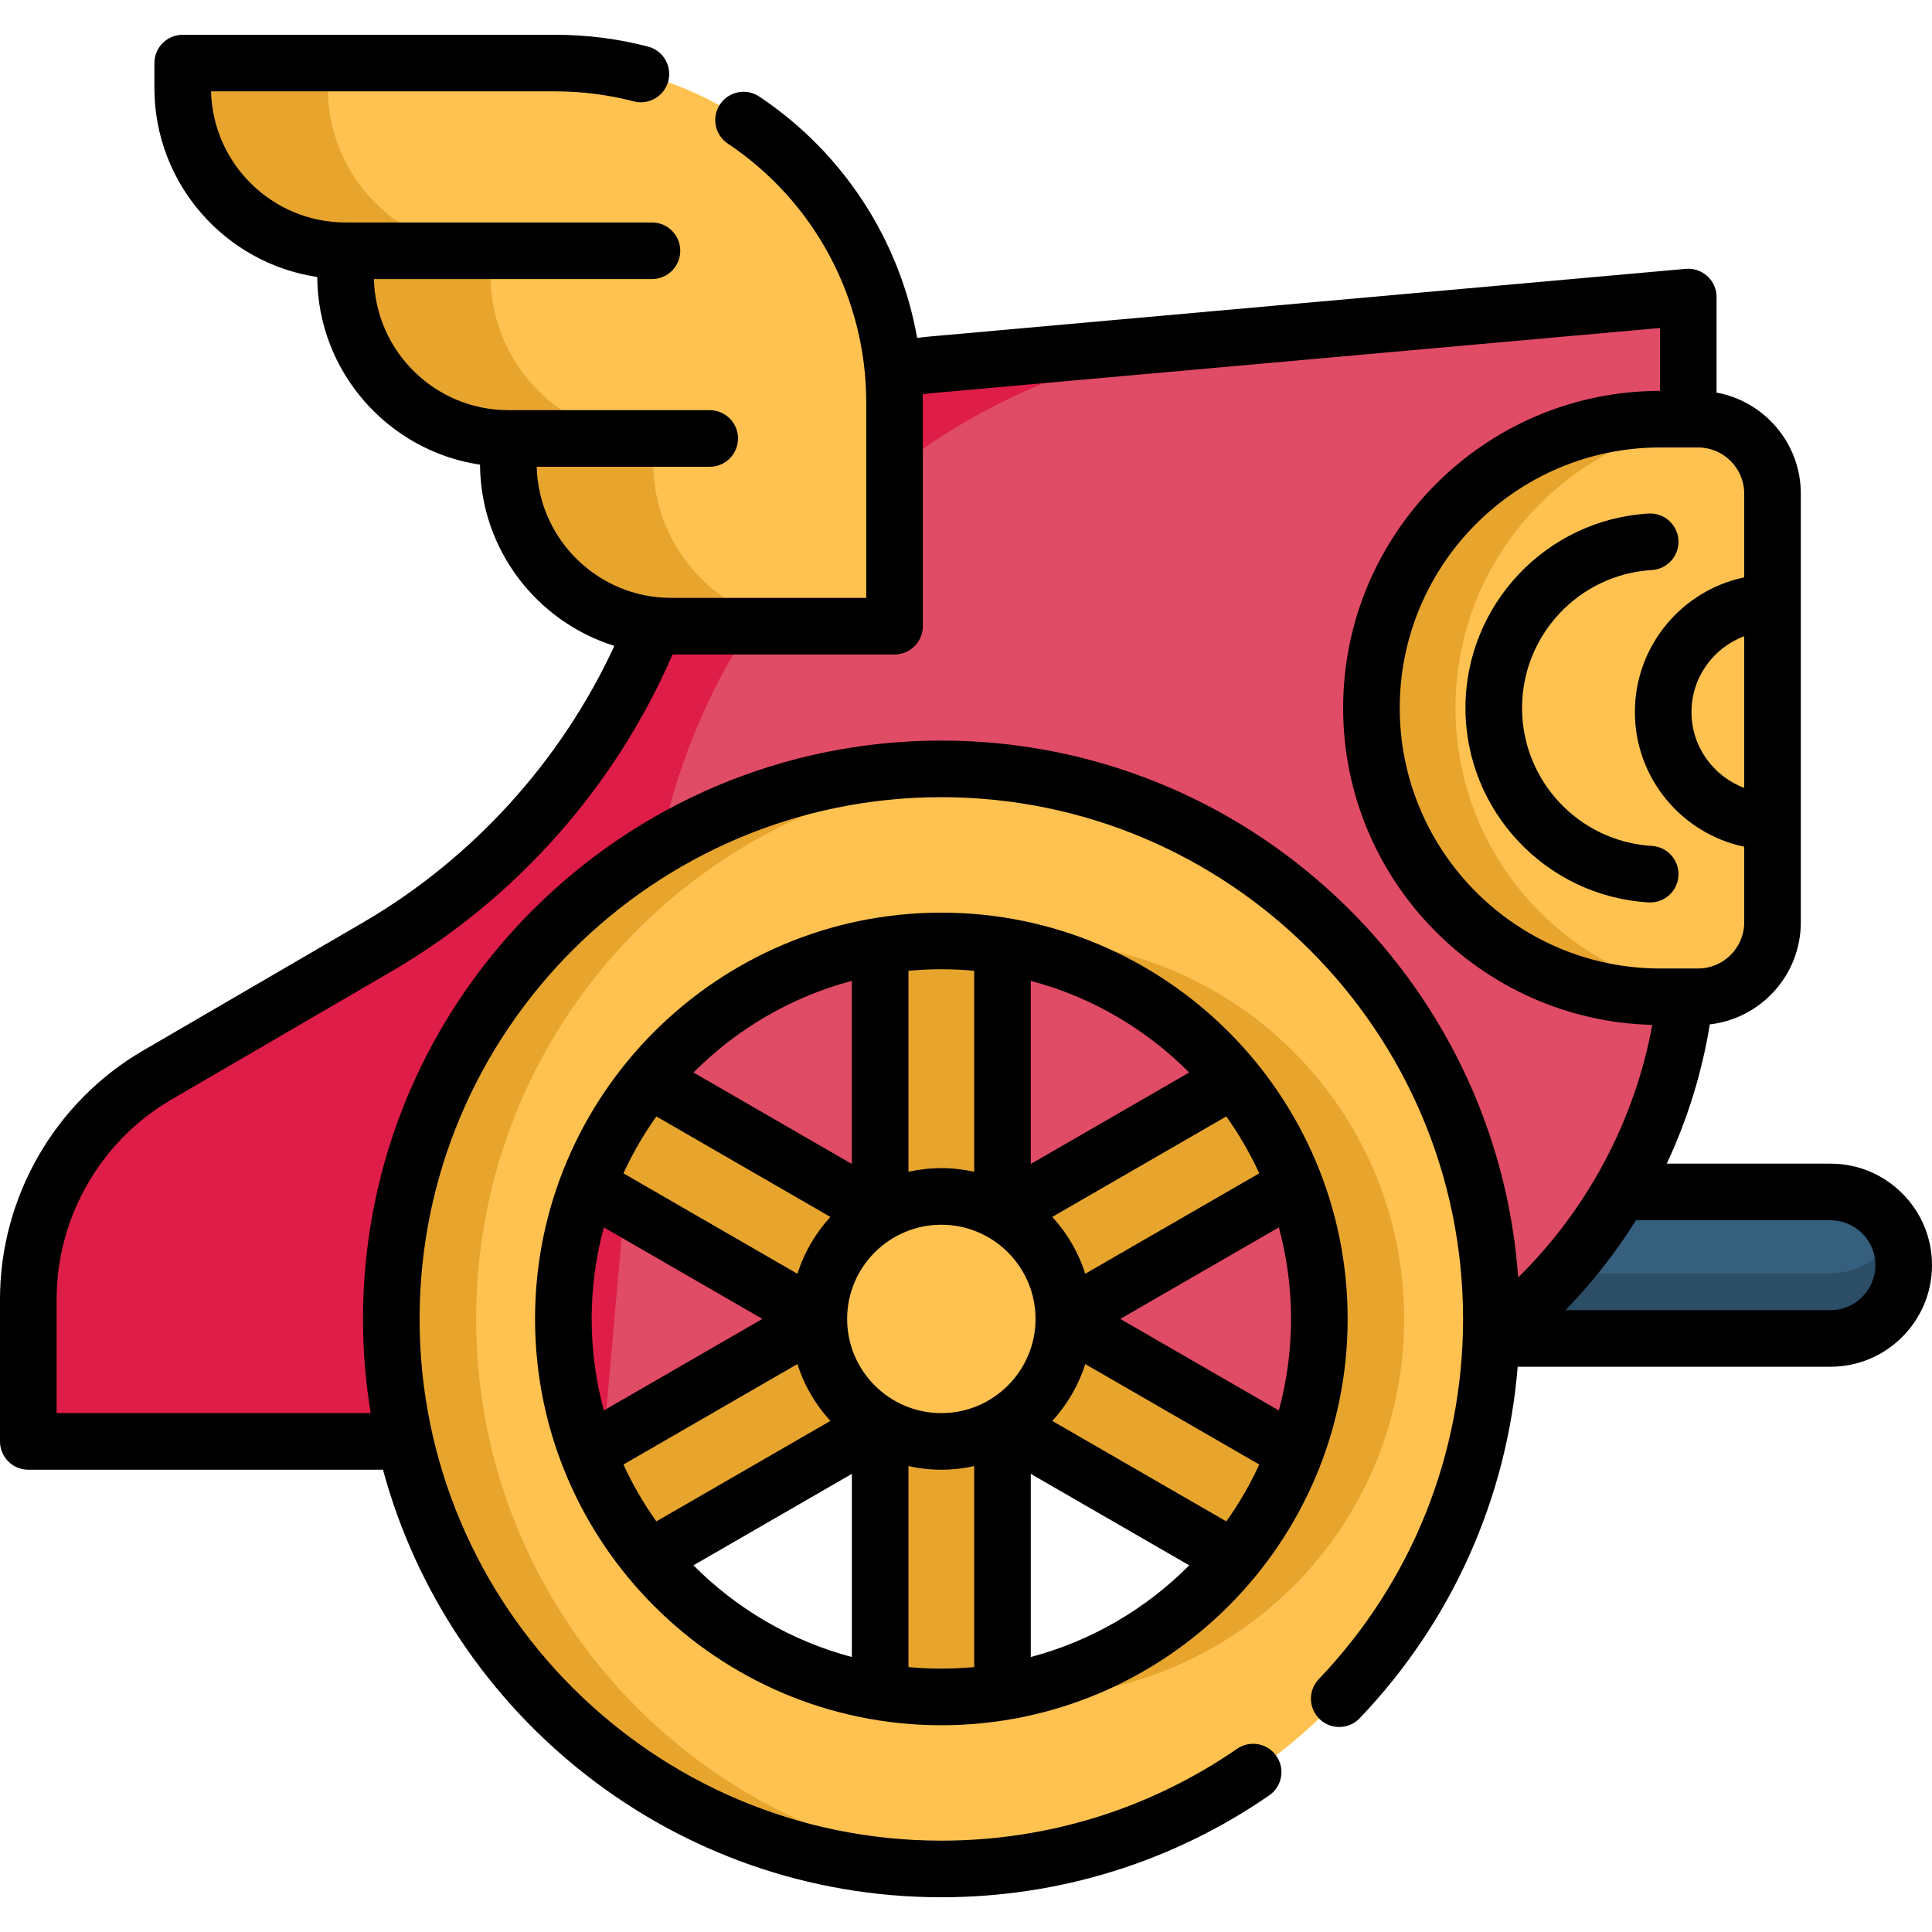 <svg id="Capa_1" enable-background="new 0 0 512 512" height="512" viewBox="0 0 512 512" width="512" xmlns="http://www.w3.org/2000/svg"><g><g><path d="m485.079 315.875h-89.955v38.832h89.955c10.723 0 19.416-8.693 19.416-19.416 0-10.723-8.693-19.416-19.416-19.416z" fill="#365e7d"/><path d="m504.497 335.29c0 10.73-8.698 19.418-19.417 19.418h-89.956v-17.246h89.956c7.618 0 14.22-4.398 17.397-10.794 1.296 2.593 2.02 5.521 2.02 8.622z" fill="#2b4d66"/><path d="m447.406 78.719v170.306c0 73.433-59.529 132.962-132.962 132.962h-306.942v-37.657c0-24.48 13.013-47.115 34.168-59.434l58.263-33.926c37.906-22.076 65.373-57.377 77.93-98.136 9.563-31.033 36.814-53.293 69.155-56.189l78.675-7.034z" fill="#e04b66"/><path d="m325.692 89.611c-81.603 7.294-146.253 72.019-153.471 153.644l-12.264 138.732h-152.455v-37.657c0-24.48 13.013-47.115 34.168-59.434l58.263-33.926c37.906-22.076 65.373-57.377 77.93-98.136 9.563-31.033 36.814-53.293 69.155-56.189z" fill="#de1d49"/><path d="m353.619 390.947-71.739-41.418 71.739-41.418c7.752-4.476 10.409-14.389 5.932-22.141-4.476-7.754-14.39-10.408-22.141-5.932l-71.739 41.418v-82.836c0-8.951-7.257-16.208-16.208-16.208s-16.208 7.257-16.208 16.208v82.836l-71.739-41.418c-7.753-4.477-17.666-1.82-22.141 5.932-4.476 7.752-1.819 17.665 5.932 22.141l71.739 41.418-71.739 41.418c-7.753 4.476-10.409 14.389-5.932 22.141 3.002 5.2 8.45 8.107 14.051 8.107 2.75 0 5.537-.701 8.089-2.174l71.739-41.418v82.836c0 8.951 7.257 16.208 16.208 16.208s16.208-7.257 16.208-16.208v-82.836l71.739 41.418c2.553 1.474 5.339 2.174 8.089 2.174 5.601 0 11.049-2.907 14.051-8.107 4.478-7.752 1.822-17.665-5.93-22.141z" fill="#e7a52e"/><circle cx="249.464" cy="349.529" fill="#ffc250" r="32.462"/><path d="m249.459 203.76c-80.501 0-145.756 65.266-145.756 145.767s65.255 145.766 145.756 145.766c80.512 0 145.766-65.265 145.766-145.766s-65.254-145.767-145.766-145.767zm0 245.945c-55.324 0-100.167-44.854-100.167-100.178s44.843-100.167 100.167-100.167 100.178 44.843 100.178 100.167-44.853 100.178-100.178 100.178z" fill="#ffc250"/><g fill="#e7a52e"><path d="m260.701 449.074c3.691.413 7.441.632 11.242.632 55.324 0 100.178-44.854 100.178-100.178s-44.854-100.167-100.178-100.167c-3.801 0-7.551.219-11.242.632 50.032 5.587 88.936 48.013 88.936 99.536 0 51.521-38.904 93.955-88.936 99.545z"/><path d="m126.187 349.527c0-76.719 59.267-139.599 134.515-145.339-3.71-.283-7.46-.427-11.243-.427-80.501 0-145.756 65.266-145.756 145.767s65.255 145.766 145.756 145.766c3.783 0 7.532-.145 11.243-.427-75.248-5.741-134.515-68.621-134.515-145.34z"/></g><path d="m449.995 264.158h-10.013c-42.27 0-76.537-34.267-76.537-76.537 0-42.27 34.267-76.537 76.537-76.537h10.013c10.903 0 19.741 8.838 19.741 19.741v113.591c0 10.904-8.838 19.742-19.741 19.742z" fill="#ffc250"/><path d="m454.125 263.725c-1.329.281-2.712.432-4.128.432h-10.006c-42.271 0-76.546-34.264-76.546-76.535 0-21.136 8.569-40.272 22.421-54.114 13.853-13.853 32.989-22.421 54.125-22.421h10.006c1.416 0 2.798.151 4.128.432-17.883 1.891-33.94 9.941-45.978 21.989-13.853 13.842-22.421 32.978-22.421 54.114 0 39.526 29.953 72.04 68.399 76.103z" fill="#e7a52e"/><g><path d="m48.417 16.707v6.599c0 23.828 19.317 43.145 43.145 43.145v6.599c0 23.828 19.317 43.145 43.145 43.145v6.599c0 23.828 19.317 43.145 43.145 43.145h59.213v-59.329c0-49.652-40.251-89.904-89.904-89.904h-98.744z" fill="#ffc250"/><path d="m216.295 165.94h-38.442c-23.829 0-43.141-19.322-43.141-43.15v-6.597c-23.829 0-43.15-19.322-43.15-43.141v-6.607c-23.829 0-43.141-19.312-43.141-43.141v-6.597h38.442v6.597c0 23.828 19.312 43.141 43.141 43.141v6.607c0 23.819 19.322 43.141 43.141 43.141v6.597c-.001 23.828 19.321 43.15 43.15 43.15z" fill="#e7a52e"/></g></g><g><path d="m504.109 316.26c-5.082-5.083-11.839-7.881-19.027-7.881h-43.372c5.461-11.669 9.332-24.091 11.406-36.905 13.555-1.554 24.12-13.092 24.12-27.057v-113.591c0-13.342-9.645-24.467-22.326-26.789v-25.317c0-2.105-.885-4.114-2.438-5.535-1.553-1.42-3.635-2.124-5.729-1.936l-200.392 17.932c-1.104.1-2.203.227-3.299.368-4.59-25.891-19.506-49.042-41.834-63.964-3.443-2.303-8.102-1.376-10.402 2.068-2.302 3.444-1.376 8.102 2.068 10.403 22.966 15.349 36.677 40.977 36.677 68.555v51.83h-51.71c-19.348 0-35.133-15.505-35.617-34.744h45.851c4.143 0 7.5-3.358 7.5-7.5s-3.357-7.5-7.5-7.5h-53.258c-.039 0-.077-.006-.116-.006-19.349 0-35.135-15.503-35.617-34.738h73.684c4.143 0 7.5-3.358 7.5-7.5s-3.357-7.5-7.5-7.5h-81.179c-.01 0-.019-.001-.029-.001-19.356 0-35.159-15.502-35.64-34.74h91.229c7.062 0 14.059.891 20.798 2.647 4.004 1.046 8.104-1.357 9.149-5.365s-1.357-8.104-5.366-9.149c-7.973-2.079-16.243-3.133-24.581-3.133h-98.739c-4.143 0-7.5 3.358-7.5 7.5v6.6c0 25.377 18.765 46.454 43.151 50.086.171 25.22 18.872 46.121 43.14 49.74.152 22.544 15.107 41.638 35.608 48.025-14.129 30.541-37.528 56.365-66.653 73.328l-58.27 33.93c-23.375 13.607-37.896 38.863-37.896 65.909v37.66c0 4.142 3.357 7.5 7.5 7.5h93.996c17.624 65.191 77.277 113.3 147.964 113.3 31.236 0 61.285-9.335 86.897-26.996 3.41-2.351 4.268-7.022 1.917-10.432-2.352-3.41-7.022-4.269-10.433-1.917-23.097 15.926-50.201 24.344-78.382 24.344-76.236 0-138.26-62.023-138.26-138.26 0-76.242 62.023-138.27 138.26-138.27 76.242 0 138.271 62.028 138.271 138.27 0 35.732-13.582 69.634-38.244 95.46-2.861 2.996-2.752 7.743.244 10.604 2.997 2.861 7.745 2.75 10.604-.245 24.406-25.558 39.012-58.249 41.869-93.147h82.879c14.843 0 26.918-12.07 26.918-26.907 0-7.201-2.806-13.964-7.891-19.034zm-41.873-107.464c-8.148-3.052-13.975-10.896-13.975-20.096s5.827-17.044 13.975-20.096zm0-77.97v22.178c-16.526 3.468-28.975 18.154-28.975 35.695 0 17.542 12.448 32.228 28.975 35.696v20.022c0 6.75-5.491 12.241-12.241 12.241h-10.013c-38.067 0-69.037-30.97-69.037-69.037s30.97-69.037 69.037-69.037h10.013c6.75 0 12.241 5.492 12.241 12.242zm-212.776 65.434c-84.508 0-153.26 68.757-153.26 153.27 0 8.499.707 16.834 2.043 24.96h-83.243v-30.16c0-21.727 11.665-42.015 30.444-52.949l58.271-33.93c33.044-19.245 59.333-48.943 74.516-84.011h58.829c4.143 0 7.5-3.358 7.5-7.5v-59.33c0-.709-.018-1.417-.033-2.124 1.053-.141 2.11-.269 3.172-.366l192.211-17.199v16.665c-46.305.039-83.965 37.721-83.965 84.035 0 45.63 36.562 82.855 81.925 83.983-4.645 25.34-17.16 48.837-35.538 66.931-5.655-79.4-72.055-142.275-152.872-142.275zm235.622 150.943h-70.224c7.085-7.266 13.348-15.265 18.693-23.824h51.531c3.182 0 6.172 1.238 8.429 3.496 2.25 2.243 3.489 5.234 3.489 8.422 0 6.564-5.347 11.906-11.918 11.906z"/><path d="m249.459 241.86c-59.368 0-107.667 48.299-107.667 107.667 0 59.374 48.299 107.678 107.667 107.678 59.374 0 107.679-48.304 107.679-107.678 0-59.368-48.305-107.667-107.679-107.667zm92.679 107.667c0 8.393-1.128 16.526-3.229 24.263l-42.031-24.263 42.03-24.263c2.101 7.737 3.23 15.87 3.23 24.263zm-185.346 0c0-8.393 1.128-16.526 3.229-24.263l42.022 24.262-42.022 24.263c-2.101-7.736-3.229-15.869-3.229-24.262zm54.539-11.958-46.115-26.625c2.442-5.311 5.369-10.355 8.729-15.071l46.116 26.627c-3.931 4.272-6.947 9.399-8.73 15.069zm-.001 23.917c1.782 5.67 4.797 10.796 8.728 15.07l-46.119 26.625c-3.359-4.715-6.284-9.759-8.725-15.069zm13.171-11.957c0-13.764 11.198-24.962 24.963-24.962 13.764 0 24.962 11.198 24.962 24.962s-11.198 24.962-24.962 24.962c-13.765.001-24.963-11.198-24.963-24.962zm63.093-11.964c-1.783-5.67-4.8-10.797-8.732-15.07l46.117-26.627c3.362 4.717 6.29 9.762 8.733 15.075zm.002 23.924 46.118 26.623c-2.442 5.312-5.368 10.356-8.729 15.072l-46.12-26.625c3.932-4.273 6.948-9.4 8.731-15.07zm27.553-77.266-41.982 24.24v-48.526c16.131 4.272 30.551 12.791 41.982 24.286zm-56.982-26.951v53.261c-2.804-.625-5.714-.966-8.703-.966-2.993 0-5.906.341-8.713.968v-53.263c2.868-.269 5.771-.412 8.708-.412s5.84.143 8.708.412zm-32.416 2.667v48.525l-41.977-24.237c11.43-11.497 25.848-20.017 41.977-24.288zm-41.985 154.888 41.985-24.238v48.537c-16.133-4.273-30.553-12.797-41.985-24.299zm56.985 26.966v-53.27c2.807.627 5.72.968 8.713.968 2.99 0 5.899-.34 8.703-.966v53.267c-2.868.269-5.771.412-8.708.412s-5.84-.142-8.708-.411zm32.416-2.666v-48.538l41.99 24.241c-11.433 11.501-25.855 20.024-41.99 24.297z"/><path d="m436.871 136.093c-27.201 1.627-48.51 24.261-48.51 51.528s21.309 49.9 48.51 51.528c.153.009.305.013.455.013 3.938 0 7.241-3.07 7.479-7.052.248-4.135-2.903-7.687-7.038-7.935-19.293-1.154-34.406-17.21-34.406-36.554s15.113-35.401 34.406-36.555c4.135-.248 7.286-3.8 7.038-7.935-.246-4.133-3.778-7.279-7.934-7.038z"/></g></g></svg>